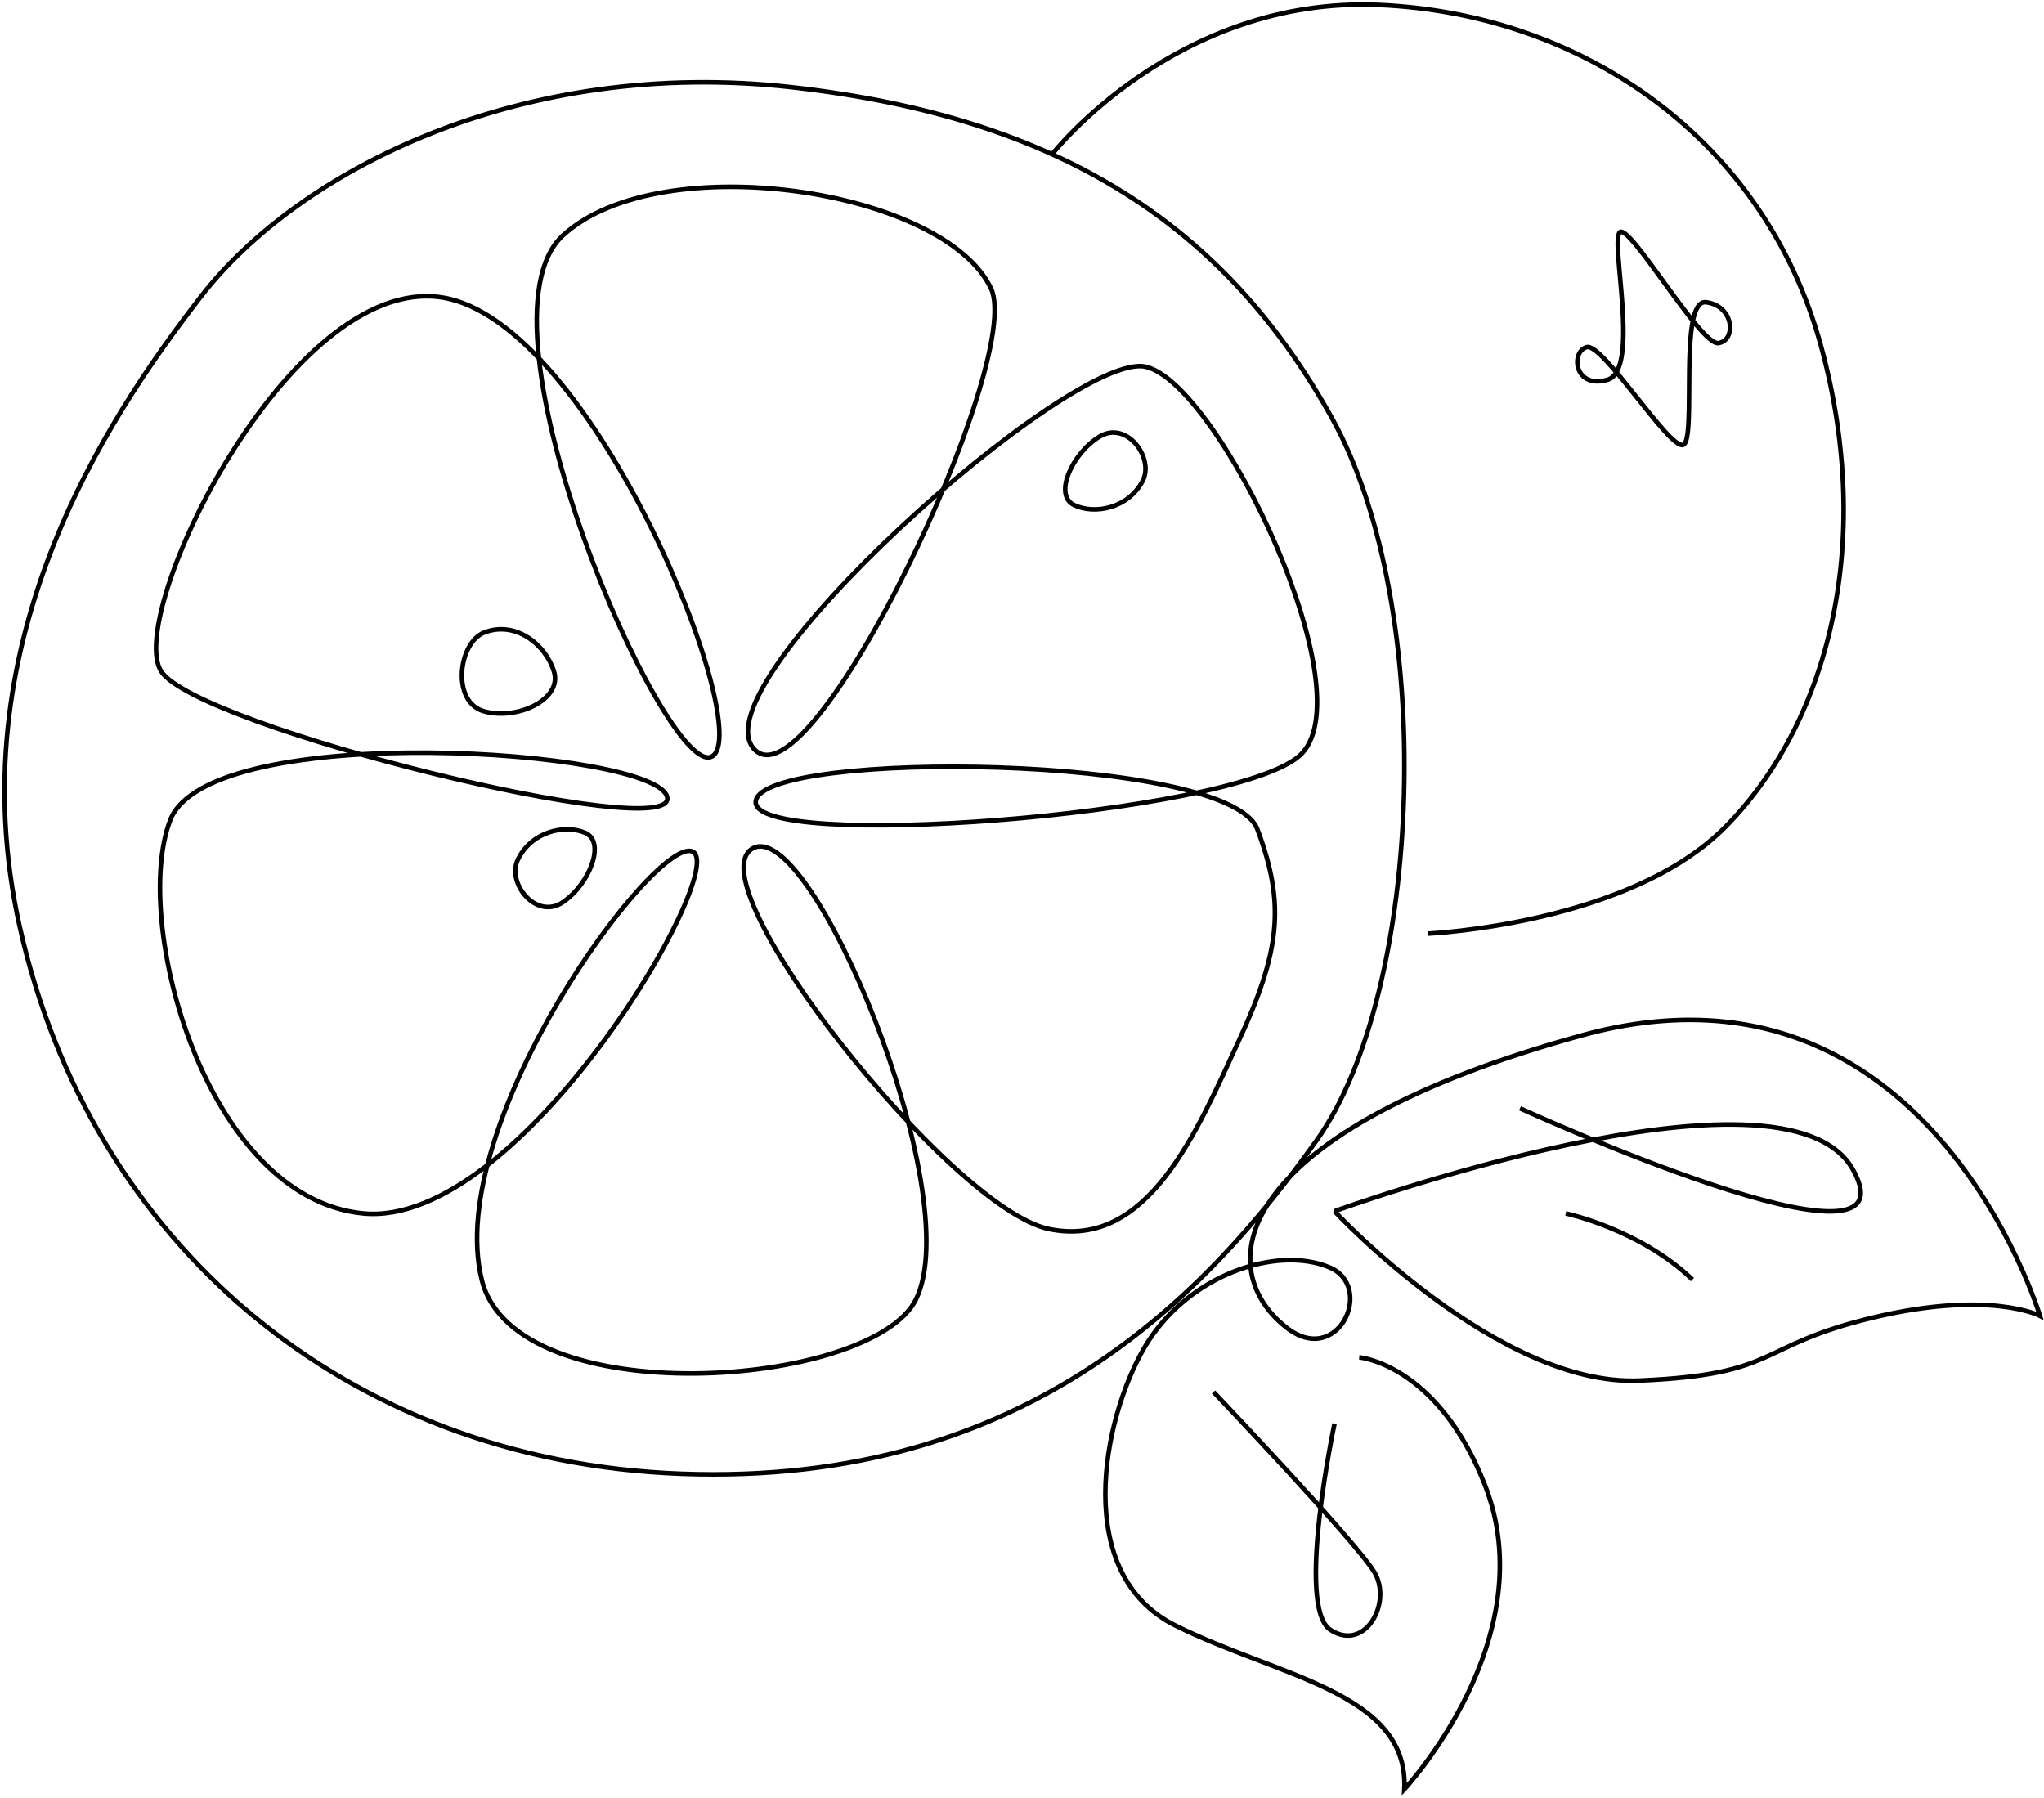 <svg width="448" height="394" viewBox="0 0 448 394" fill="none" xmlns="http://www.w3.org/2000/svg">
<path d="M230.593 33.812C230.593 33.812 257.753 -0.898 302.343 1.082C346.933 3.062 386.793 30.472 399.153 75.942C411.173 120.152 400.063 159.032 378.233 181.172C357.063 202.622 312.943 204.622 312.943 204.622M297.913 297.482C297.913 297.482 314.983 298.922 325.403 325.302C338.733 359.052 307.803 392.142 307.803 392.142C308.823 370.862 280.173 367.532 257.563 356.232C234.953 344.932 241.603 311.002 250.913 295.212C260.223 279.422 279.753 272.902 291.373 277.752C301.463 281.962 293.253 299.962 281.843 290.872C264.863 277.342 270.873 247.822 346.683 226.922C422.493 206.022 447.113 288.382 447.113 288.382C447.113 288.382 436.033 282.622 410.313 288.822C384.593 295.032 390.363 301.232 359.323 302.572C328.283 303.902 292.483 265.452 292.483 265.452M292.483 265.462C292.483 265.462 391.183 229.632 406.123 256.332C421.063 283.032 333.143 242.902 333.143 242.902M265.983 305.072C265.983 305.072 297.243 337.922 301.233 344.572C305.223 351.222 299.233 362.192 291.593 357.212C283.943 352.222 292.493 312.032 292.493 312.032M343.173 265.942C343.173 265.942 359.413 269.362 370.943 280.442M44.003 65.042C65.433 37.332 114.353 12.472 173.543 19.122C232.733 25.772 268.653 49.712 291.923 91.612C315.203 133.512 311.873 217.312 288.593 249.902C265.323 282.502 225.873 325.842 149.303 323.002C75.633 320.272 19.763 272.252 4.313 203.072C-9.407 141.632 22.563 92.762 44.003 65.042ZM106.143 138.622C100.443 140.832 98.823 153.922 106.143 155.912C113.463 157.912 123.213 153.252 121.443 147.262C119.663 141.282 113.013 135.962 106.143 138.622ZM250.443 105.412C253.073 100.402 246.963 92.002 240.943 95.722C234.913 99.442 230.903 108.502 235.383 110.682C239.873 112.862 247.273 111.452 250.443 105.412ZM113.463 188.482C111.063 193.602 117.543 201.712 123.393 197.722C129.243 193.732 132.843 184.502 128.263 182.532C123.693 180.562 116.353 182.312 113.463 188.482ZM355.053 50.882C352.823 52.642 359.623 81.152 352.313 83.242C345.003 85.332 344.223 77.132 347.743 76.082C351.263 75.042 365.813 98.452 368.893 97.512C371.973 96.582 367.723 65.342 373.983 66.242C380.253 67.132 380.513 74.742 376.593 75.192C372.683 75.632 357.283 49.122 355.053 50.882ZM217.213 63.232C224.673 79.042 177.553 178.312 165.193 164.062C152.833 149.822 234.963 76.822 251.063 80.372C267.163 83.922 300.023 152.682 284.703 165.742C269.383 178.802 163.803 186.752 165.653 175.522C167.503 164.292 269.383 165.202 275.593 181.752C281.803 198.302 280.543 208.592 271.433 228.292C262.323 247.992 251.603 273.882 229.893 269.352C208.193 264.822 152.193 193.882 164.833 186.022C177.473 178.162 212.203 261.442 200.763 284.772C191.233 304.222 112.933 310.042 105.603 280.542C97.033 246.042 144.123 182.502 151.883 186.672C159.643 190.842 114.193 269.272 79.613 265.942C45.033 262.602 28.733 201.892 37.323 179.712C45.913 157.532 144.013 164.222 146.233 174.712C148.453 185.192 43.383 159.402 35.343 147.162C27.303 134.922 63.313 60.172 96.743 65.172C130.173 70.172 165.883 160.632 156.003 165.812C146.123 170.992 102.043 71.072 123.423 51.562C144.803 32.052 206.953 41.462 217.213 63.232Z" stroke="black" stroke-miterlimit="10"/>
</svg>
